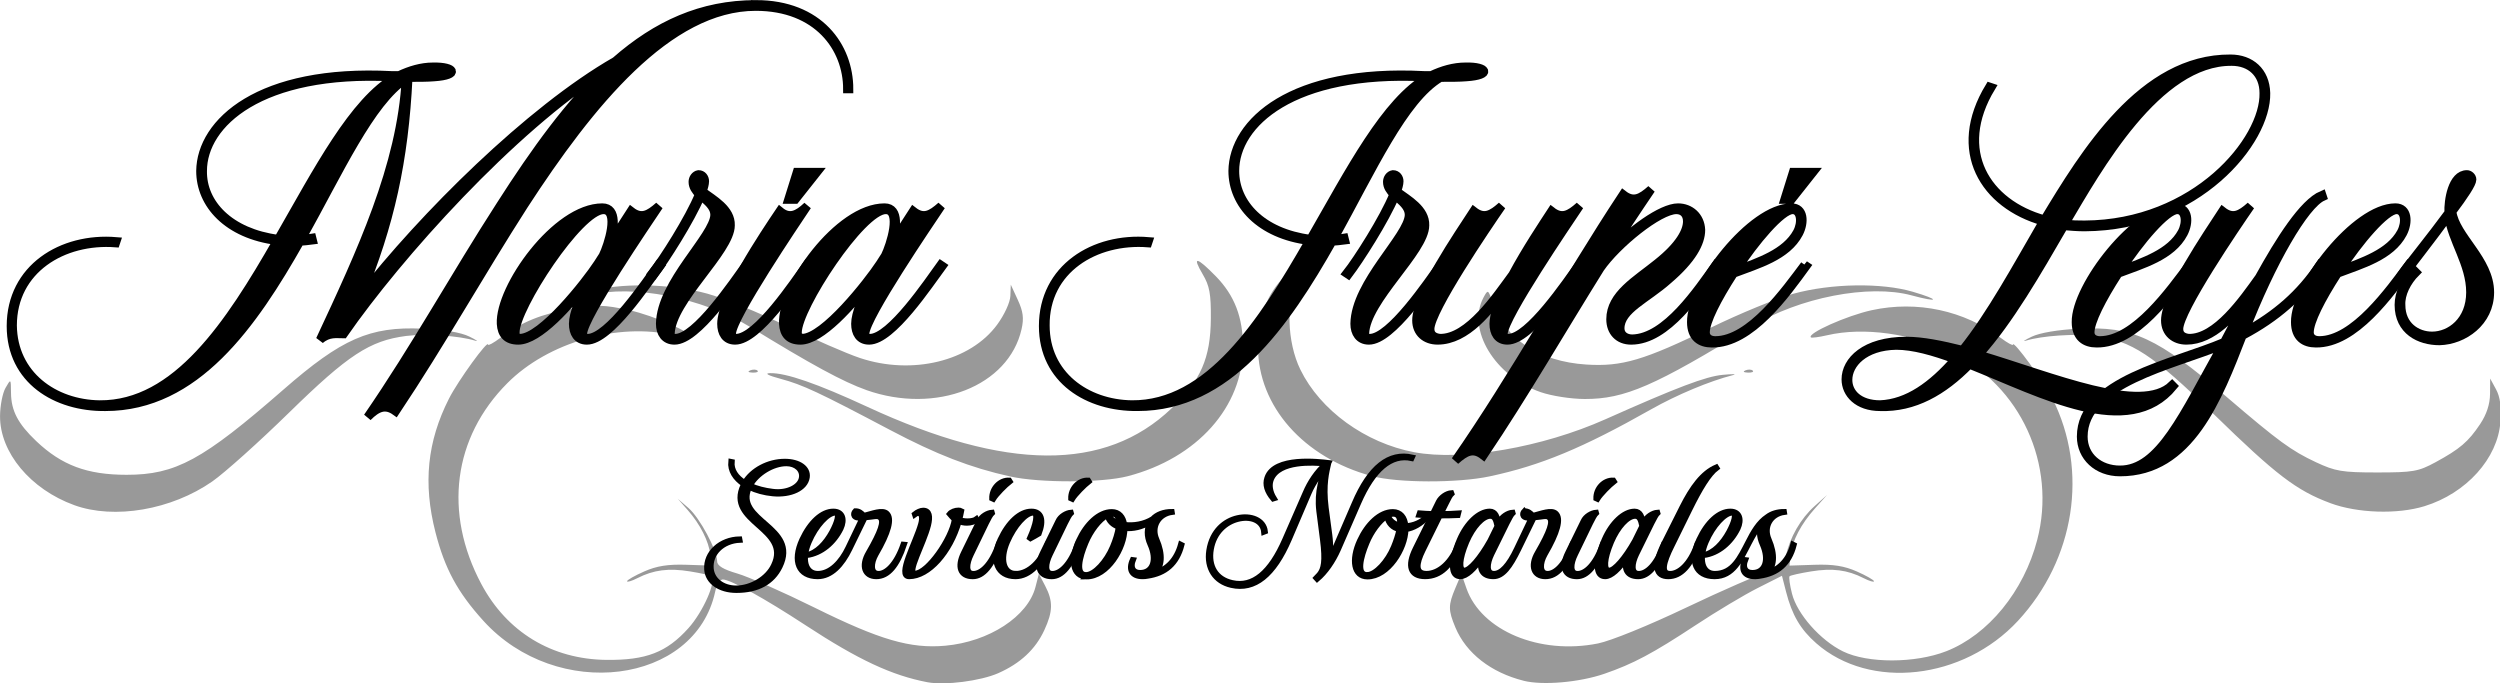 <?xml version="1.0" encoding="UTF-8" standalone="no"?>
<!-- Created with Inkscape (http://www.inkscape.org/) -->

<svg
   width="150mm"
   height="40.981mm"
   viewBox="0 0 150 40.981"
   version="1.1"
   id="svg470"
   sodipodi:docname="logoIrupe2.svg"
   inkscape:version="1.2.2 (b0a8486541, 2022-12-01)"
   xmlns:inkscape="http://www.inkscape.org/namespaces/inkscape"
   xmlns:sodipodi="http://sodipodi.sourceforge.net/DTD/sodipodi-0.dtd"
   xmlns="http://www.w3.org/2000/svg"
   xmlns:svg="http://www.w3.org/2000/svg">
  <sodipodi:namedview
     id="namedview38"
     pagecolor="#ffffff"
     bordercolor="#000000"
     borderopacity="0.25"
     inkscape:showpageshadow="2"
     inkscape:pageopacity="0.0"
     inkscape:pagecheckerboard="0"
     inkscape:deskcolor="#d1d1d1"
     inkscape:document-units="mm"
     showgrid="false"
     inkscape:zoom="1.5319927"
     inkscape:cx="265.66707"
     inkscape:cy="77.676612"
     inkscape:window-width="1920"
     inkscape:window-height="991"
     inkscape:window-x="0"
     inkscape:window-y="0"
     inkscape:window-maximized="1"
     inkscape:current-layer="svg470" />
  <defs
     id="defs467" />
  <g
     id="layer1"
     transform="matrix(0.861,0,0,0.861,-9.614,-25.522)">
    <path
       d="m 75.802,77.186 c -2.488,-0.474 -4.821,-1.564 -8.496,-3.971 -2.877,-1.884 -5.242,-3.191 -5.773,-3.191 -0.19,0 -0.428,0.383 -0.529,0.851 -1.398,6.475 -11.038,7.681 -16.159,2.022 -1.796,-1.985 -2.684,-3.628 -3.334,-6.166 -0.87,-3.4 -0.574,-6.317 0.943,-9.31 0.632,-1.248 2.727,-4.139 2.727,-3.764 0,0.092 0.383,-0.119 0.851,-0.47 1.469,-1.102 2.877,-1.677 4.96,-2.027 1.757,-0.295 2.272,-0.283 4.024,0.097 1.737,0.377 4.521,1.62 4.246,1.895 -0.051,0.051 -0.561,-0.015 -1.133,-0.148 -3.901,-0.905 -8.767,0.493 -11.6,3.332 -3.786,3.795 -4.467,9.039 -1.82,14.007 1.783,3.345 4.914,5.244 8.716,5.285 2.765,0.03 4.201,-0.525 5.716,-2.211 1.015,-1.129 1.961,-3.263 1.604,-3.619 -0.062,-0.062 -0.733,-0.213 -1.492,-0.336 -1.492,-0.242 -2.539,-0.108 -3.669,0.469 -0.396,0.202 -0.72,0.299 -0.72,0.215 0,-0.084 0.535,-0.389 1.19,-0.679 0.873,-0.386 1.657,-0.511 2.944,-0.468 l 1.755,0.058 -0.083,-0.741 c -0.106,-0.948 -0.707,-2.138 -1.583,-3.134 l -0.69,-0.784 0.754,0.653 c 0.775,0.672 1.987,2.928 1.991,3.71 0.002,0.305 0.431,0.564 1.407,0.848 0.773,0.225 3.203,1.298 5.402,2.386 4.529,2.241 6.665,2.863 9.085,2.645 3.052,-0.275 5.759,-2.037 6.29,-4.094 l 0.236,-0.916 0.438,0.838 c 0.559,1.069 0.545,1.784 -0.059,3.088 -0.618,1.335 -1.668,2.316 -3.209,2.997 -1.228,0.543 -3.721,0.863 -4.932,0.632 z M 117.346,77.082 c -2.28,-0.572 -4.01,-1.921 -4.758,-3.713 -0.508,-1.217 -0.508,-1.553 0.005,-2.765 l 0.412,-0.973 0.354,1.014 c 1.027,2.945 5.105,4.652 9.166,3.837 0.894,-0.18 3.528,-1.25 6.145,-2.498 2.519,-1.201 5.072,-2.313 5.673,-2.47 0.931,-0.243 1.12,-0.411 1.275,-1.131 0.28,-1.298 1.028,-2.597 1.992,-3.462 l 0.875,-0.785 -0.821,0.915 c -0.993,1.107 -1.602,2.268 -1.713,3.266 l -0.083,0.741 1.755,-0.058 c 1.287,-0.043 2.071,0.082 2.944,0.468 0.654,0.289 1.19,0.595 1.19,0.679 0,0.084 -0.324,-0.013 -0.72,-0.215 -1.13,-0.578 -2.178,-0.712 -3.669,-0.469 -0.759,0.123 -1.43,0.274 -1.492,0.336 -0.062,0.062 0.014,0.608 0.168,1.215 0.361,1.422 1.976,3.25 3.557,4.024 1.717,0.841 5.024,0.835 7.193,-0.013 2.926,-1.144 5.408,-4.182 6.339,-7.759 1.365,-5.241 -1.168,-10.765 -5.994,-13.069 -2.768,-1.322 -6.105,-1.782 -8.646,-1.192 -0.572,0.133 -1.082,0.199 -1.133,0.148 -0.275,-0.275 2.509,-1.518 4.246,-1.895 3.157,-0.685 6.436,0.019 8.984,1.93 0.468,0.351 0.851,0.562 0.851,0.47 0,-0.366 2.17,2.606 2.759,3.778 2.519,5.015 1.558,11.184 -2.41,15.47 -3.813,4.118 -10.319,4.844 -14.051,1.568 -1.106,-0.971 -1.693,-1.971 -2.109,-3.596 l -0.285,-1.111 -1.701,0.859 c -0.936,0.472 -2.879,1.635 -4.318,2.585 -2.979,1.964 -4.347,2.692 -6.362,3.386 -1.734,0.597 -4.293,0.819 -5.615,0.487 z M 16.339,64.844 c -3.048,-1.107 -5.183,-3.67 -5.17,-6.205 0.004,-0.72 0.175,-1.603 0.381,-1.963 0.374,-0.654 0.374,-0.654 0.383,0.34 0.012,1.252 0.481,2.15 1.754,3.362 1.775,1.687 3.551,2.351 6.297,2.351 3.425,0 5.304,-1.02 10.933,-5.936 4.063,-3.548 6.018,-4.407 9.678,-4.249 1.516,0.065 2.689,0.262 3.277,0.551 0.504,0.247 0.68,0.375 0.393,0.284 -1.08,-0.34 -3.45,-0.5 -4.799,-0.325 -2.532,0.329 -4.042,1.318 -8.156,5.343 -2.087,2.042 -4.495,4.2 -5.351,4.796 -2.844,1.981 -6.83,2.665 -9.62,1.651 z m 157.213,-0.143 c -2.347,-0.873 -3.786,-1.971 -8.11,-6.192 -4.25,-4.148 -5.732,-5.123 -8.287,-5.455 -1.349,-0.175 -3.719,-0.015 -4.799,0.325 -0.288,0.091 -0.111,-0.033 0.393,-0.275 0.564,-0.27 1.822,-0.484 3.271,-0.554 3.77,-0.184 5.452,0.593 10.338,4.773 3.593,3.074 4.486,3.727 6.193,4.527 1.36,0.637 1.828,0.716 4.275,0.716 2.493,0 2.869,-0.066 4.057,-0.71 1.705,-0.926 2.293,-1.428 3.116,-2.663 0.447,-0.67 0.682,-1.385 0.689,-2.094 l 0.01,-1.076 0.411,0.758 c 0.284,0.525 0.378,1.218 0.303,2.253 -0.184,2.551 -2.378,4.987 -5.297,5.884 -1.889,0.58 -4.669,0.489 -6.564,-0.216 z M 81.56,62.846 c -2.765,-0.613 -5.128,-1.529 -8.375,-3.244 -5.003,-2.642 -6.079,-3.145 -7.613,-3.558 -0.882,-0.237 -1.163,-0.387 -0.744,-0.398 1.104,-0.028 3.278,0.724 6.797,2.353 9.675,4.478 16.556,4.514 21.171,0.112 2.053,-1.958 2.729,-3.502 2.75,-6.277 0.013,-1.71 -0.091,-2.273 -0.565,-3.075 -0.762,-1.289 -0.439,-1.242 0.907,0.131 1.307,1.333 1.897,2.867 1.897,4.93 0,4.171 -3.188,7.746 -8.033,9.008 -1.791,0.466 -6.128,0.476 -8.194,0.017 z m 25.194,-0.03 c -4.75,-1.279 -7.921,-4.875 -7.921,-8.982 0,-2.098 0.616,-3.713 1.9,-4.985 0.595,-0.589 1.162,-1.072 1.26,-1.072 0.097,0 -0.073,0.501 -0.379,1.112 -0.849,1.698 -0.773,4.584 0.172,6.514 1.387,2.835 4.529,5.112 7.937,5.753 3.344,0.629 8.911,-0.331 13.32,-2.297 4.992,-2.226 6.99,-2.983 8.167,-3.095 0.69,-0.066 1.019,-0.059 0.731,0.015 -1.643,0.42 -3.915,1.371 -5.724,2.394 -4.758,2.692 -7.683,3.906 -11.239,4.665 -2.23,0.476 -6.415,0.464 -8.223,-0.023 z M 71.539,56.823 C 69.922,56.253 67.702,55.047 63.371,52.387 60.125,50.394 55.175,49.432 52.248,50.224 c -1.942,0.526 -2.02,0.317 -0.094,-0.249 2.176,-0.64 5.7,-0.585 8.296,0.129 1.129,0.31 3.602,1.319 5.496,2.241 1.894,0.922 4.21,1.932 5.145,2.244 3.643,1.214 7.689,0.231 9.564,-2.324 0.506,-0.69 0.904,-1.555 0.92,-2 l 0.029,-0.785 0.487,1.056 c 0.375,0.813 0.436,1.282 0.264,2.042 -0.897,3.976 -5.956,5.962 -10.816,4.247 z m 46.988,0.146 c -3.187,-1.101 -5.168,-4.375 -3.985,-6.586 0.315,-0.588 0.325,-0.582 0.65,0.361 0.869,2.527 3.239,4.092 6.517,4.302 2.484,0.159 4.021,-0.296 8.671,-2.567 2.021,-0.987 4.612,-2.052 5.758,-2.367 2.628,-0.722 6.14,-0.78 8.327,-0.137 1.926,0.566 1.848,0.774 -0.094,0.249 -2.956,-0.799 -7.848,0.152 -11.123,2.163 -6.773,4.159 -8.858,5.065 -11.646,5.06 -0.956,-0.002 -2.303,-0.211 -3.076,-0.478 z M 63.452,55.45 c 0.189,-0.076 0.415,-0.066 0.502,0.021 0.087,0.087 -0.068,0.149 -0.344,0.137 -0.305,-0.013 -0.367,-0.075 -0.158,-0.158 z m 69.356,0 c 0.189,-0.076 0.415,-0.066 0.502,0.021 0.087,0.087 -0.068,0.149 -0.344,0.137 -0.305,-0.013 -0.367,-0.075 -0.158,-0.158 z"
       style="fill:#999999;stroke:none;stroke-width:0.262"
       id="path460" />
    <g
       aria-label="Servicios Notariales"
       id="text342"
       style="font-size:8.191px;font-family:'Gold Lines Trial';-inkscape-font-specification:'Gold Lines Trial';text-align:center;text-anchor:middle;fill-rule:evenodd;stroke:#000000;stroke-width:0.361">
      <path
         d="m 62.712,67.202 c -1.335,0.025 -2.375,0.975 -2.293,2.121 0.057,0.86 0.901,1.458 2.064,1.458 1.483,0 2.506,-0.565 3.039,-1.655 1.368,-2.793 -3.211,-3.17 -2.138,-5.521 0.475,0.229 1.04,0.385 1.646,0.442 1.245,0.115 2.269,-0.369 2.384,-1.139 0.098,-0.639 -0.565,-1.114 -1.556,-1.114 -1.155,0 -2.277,0.606 -2.801,1.474 C 62.466,62.901 62.13,62.402 62.179,61.82 L 62.097,61.804 c -0.066,0.631 0.295,1.179 0.893,1.581 -0.008,0.025 -0.025,0.041 -0.033,0.066 -1.253,2.605 3.35,3.006 2.121,5.586 -0.418,0.909 -1.548,1.589 -2.613,1.589 -0.942,0 -1.671,-0.557 -1.745,-1.36 -0.09,-1.057 0.786,-1.925 2.007,-1.982 z m 2.326,-3.309 c -0.606,-0.074 -1.147,-0.213 -1.589,-0.418 0.459,-0.844 1.573,-1.524 2.515,-1.524 0.672,0 1.139,0.434 1.057,0.975 -0.09,0.647 -0.999,1.089 -1.982,0.967 z"
         style="stroke-width:0.361"
         id="path238" />
      <path
         d="m 70.763,65.244 c -0.205,0.213 -0.156,0.573 0.491,0.491 l -0.999,2.089 c -0.467,0.983 -1.22,1.786 -2.097,1.786 -0.852,0 -1.13,-0.975 -0.606,-2.203 0.483,-1.139 1.319,-2.015 1.81,-2.015 0.328,0 0.131,0.647 -0.229,1.319 -0.434,0.795 -1.048,1.45 -1.753,1.597 l 0.008,0.041 c 1.032,-0.139 1.908,-0.901 2.384,-1.876 0.295,-0.631 0.131,-1.204 -0.532,-1.204 -0.795,0 -1.622,0.754 -2.195,1.99 -0.688,1.507 -0.229,2.564 1.098,2.564 0.958,0 1.704,-0.819 2.244,-1.933 l 1.057,-2.171 c 0.598,-0.041 0.876,-0.172 1.048,0 0.287,0.246 0.041,0.967 -0.811,2.441 -0.549,0.934 -0.262,1.663 0.549,1.663 0.835,0 1.466,-0.762 1.958,-2.244 l -0.082,-0.008 c -0.5,1.45 -1.204,2.04 -1.712,2.04 -0.565,0 -0.532,-0.721 -0.18,-1.343 0.893,-1.532 1.147,-2.49 0.762,-2.85 -0.311,-0.295 -1.04,0.008 -1.605,0.147 C 71.205,65.391 71.042,65.236 70.763,65.244 Z"
         style="stroke-width:0.361"
         id="path240" />
      <path
         d="m 75.498,65.203 c -0.172,0 -0.426,0.115 -0.606,0.262 l 0.016,0.049 c 0.074,-0.057 0.172,-0.098 0.238,-0.098 0.262,0 0.303,0.328 0.18,0.762 -0.328,1.204 -1.696,3.645 -0.811,3.645 1.376,0 2.867,-1.696 3.489,-3.842 0.147,0.074 0.344,0.115 0.541,0.115 0.278,0 0.557,-0.082 0.704,-0.246 l -0.033,-0.057 c -0.139,0.106 -0.377,0.156 -0.623,0.156 -0.197,0 -0.401,-0.033 -0.557,-0.09 0.057,-0.197 0.098,-0.41 0.139,-0.614 -0.057,-0.033 -0.139,-0.049 -0.221,-0.049 -0.221,0 -0.5,0.098 -0.631,0.262 0.098,0.115 0.197,0.238 0.352,0.385 -0.197,1.343 -1.876,3.751 -2.752,3.751 -0.565,0 0.614,-2.048 0.942,-3.35 0.147,-0.598 0.098,-1.04 -0.369,-1.04 z"
         style="stroke-width:0.361"
         id="path242" />
      <path
         d="m 80.281,64.384 0.106,0.049 c 0.221,-0.36 0.827,-0.967 1.171,-1.237 l -0.057,-0.09 c -0.663,-0.033 -1.237,0.573 -1.22,1.278 z m -0.377,1.704 c 0.156,-0.319 0.303,-0.59 0.41,-0.688 l -0.016,-0.057 c -0.319,0.025 -0.754,0.27 -0.909,0.623 l -1.073,2.195 c -0.491,0.991 -0.238,1.663 0.639,1.663 0.737,0 1.368,-0.762 1.868,-2.244 l -0.082,-0.008 c -0.508,1.45 -1.212,2.04 -1.736,2.04 -0.549,0 -0.475,-0.696 -0.156,-1.343 z"
         style="stroke-width:0.361"
         id="path244" />
      <path
         d="m 81.96,69.61 c -0.852,0 -1.114,-0.975 -0.59,-2.203 0.491,-1.139 1.286,-2.015 1.786,-2.015 0.36,0 0.188,0.778 -0.238,1.745 l 0.057,0.041 c 0.172,-0.098 0.418,-0.221 0.598,-0.336 0.377,-0.975 0.18,-1.573 -0.532,-1.573 -0.795,0 -1.614,0.754 -2.187,1.99 -0.655,1.458 -0.197,2.564 1.081,2.564 0.983,0 1.859,-0.926 2.293,-2.244 l -0.082,-0.008 c -0.393,1.139 -1.27,2.04 -2.187,2.04 z"
         style="stroke-width:0.361"
         id="path246" />
      <path
         d="m 85.785,64.384 0.106,0.049 c 0.221,-0.36 0.827,-0.967 1.171,-1.237 l -0.057,-0.09 c -0.663,-0.033 -1.237,0.573 -1.22,1.278 z m -0.377,1.704 c 0.156,-0.319 0.303,-0.59 0.41,-0.688 l -0.016,-0.057 c -0.319,0.025 -0.754,0.27 -0.909,0.623 l -1.073,2.195 c -0.491,0.991 -0.238,1.663 0.639,1.663 0.737,0 1.368,-0.762 1.868,-2.244 l -0.082,-0.008 c -0.508,1.45 -1.212,2.04 -1.736,2.04 -0.549,0 -0.475,-0.696 -0.156,-1.343 z"
         style="stroke-width:0.361"
         id="path248" />
      <path
         d="m 86.875,69.839 c 1.474,0 2.678,-2.007 2.678,-3.375 0.557,0.057 1.204,-0.082 1.761,-0.434 -0.246,0.41 -0.27,0.958 -0.008,1.54 0.491,1.098 0.188,1.974 -0.688,1.974 -0.483,0 -0.688,-0.36 -0.475,-0.893 l -0.057,-0.008 c -0.319,0.696 -0.066,1.179 0.696,1.179 0.123,0 0.229,-0.008 0.352,-0.033 1.229,-0.18 2.048,-0.844 2.392,-2.179 l -0.082,-0.041 c -0.303,1.106 -0.95,1.728 -1.81,1.999 0.532,-0.41 0.606,-1.27 0.139,-2.343 -0.377,-0.876 0.123,-1.753 1.073,-1.884 l -0.008,-0.049 c -0.59,0 -1.057,0.188 -1.351,0.5 -0.565,0.36 -1.327,0.491 -1.958,0.401 -0.074,-0.532 -0.377,-0.893 -0.885,-0.893 -0.909,0 -1.794,0.876 -2.318,2.023 -0.614,1.343 -0.418,2.515 0.549,2.515 z m 1.548,-4.325 c 0.09,-0.033 0.172,-0.049 0.254,-0.049 0.336,0 0.451,0.262 0.451,0.631 -0.328,-0.115 -0.59,-0.311 -0.704,-0.582 z m -1.573,4.177 c -0.745,0 -0.434,-1.22 -0.016,-2.22 0.336,-0.819 0.95,-1.63 1.491,-1.908 0.098,0.401 0.385,0.663 0.778,0.803 -0.057,0.426 -0.221,0.934 -0.41,1.384 -0.418,1.007 -1.253,1.941 -1.843,1.941 z"
         style="stroke-width:0.361"
         id="path250" />
      <path
         d="m 103.764,61.886 c -0.623,-0.074 -3.809,-0.475 -4.308,1.065 -0.156,0.459 -0.008,0.942 0.426,1.458 l 0.082,-0.025 c -0.287,-0.467 -0.369,-0.95 -0.197,-1.36 0.541,-1.286 2.908,-1.147 3.784,-1.057 -0.623,0.532 -1.122,1.302 -1.425,2.023 l -1.425,3.26 c -1.007,2.31 -2.228,3.326 -3.67,2.998 -1.122,-0.246 -1.663,-1.147 -1.458,-2.334 0.205,-1.196 1.024,-1.868 1.835,-2.08 0.885,-0.238 1.753,0.066 1.827,0.893 l 0.106,-0.041 c -0.09,-0.827 -1.016,-1.171 -1.941,-0.958 -0.876,0.197 -1.777,0.901 -1.99,2.277 -0.188,1.229 0.426,2.171 1.564,2.425 1.622,0.369 2.957,-0.704 4.038,-3.219 l 1.376,-3.219 c 0.344,-0.803 0.86,-1.433 1.237,-1.925 -0.344,0.754 -0.713,1.827 -0.549,3.186 l 0.254,1.974 c 0.197,1.54 0.074,2.08 -0.238,2.457 -0.074,0.082 -0.147,0.164 -0.221,0.238 l 0.082,0.09 c 0.582,-0.491 1.114,-1.261 1.474,-2.08 l 1.417,-3.252 c 1.016,-2.326 2.261,-3.407 3.702,-3.088 l 0.041,-0.09 c -1.614,-0.369 -2.965,0.688 -4.046,3.227 l -1.384,3.203 c -0.115,0.278 -0.246,0.541 -0.385,0.786 0.123,-0.451 0.156,-1.032 0.057,-1.786 l -0.254,-1.908 c -0.205,-1.63 0.049,-2.506 0.188,-3.137 z"
         style="stroke-width:0.361"
         id="path252" />
      <path
         d="m 106.459,69.839 c 1.442,0 2.654,-1.958 2.678,-3.301 0.5,-0.066 1.073,-0.377 1.564,-0.926 l -0.025,-0.041 c -0.442,0.467 -1.024,0.696 -1.548,0.713 -0.049,-0.59 -0.36,-0.983 -0.901,-0.983 -0.909,0 -1.794,0.876 -2.318,2.023 -0.614,1.343 -0.418,2.515 0.549,2.515 z m 1.442,-4.267 c 0.123,-0.066 0.246,-0.106 0.36,-0.106 0.377,0 0.483,0.328 0.442,0.778 -0.377,-0.09 -0.672,-0.311 -0.803,-0.672 z m -1.466,4.12 c -0.745,0 -0.434,-1.22 -0.016,-2.22 0.311,-0.77 0.876,-1.532 1.384,-1.851 0.098,0.516 0.434,0.827 0.86,0.909 -0.074,0.385 -0.221,0.827 -0.385,1.22 -0.41,1.007 -1.253,1.941 -1.843,1.941 z"
         style="stroke-width:0.361"
         id="path254" />
      <path
         d="m 111.939,64.736 c 0.172,-0.36 0.303,-0.598 0.401,-0.688 l -0.025,-0.066 c -0.344,0.025 -0.745,0.303 -0.909,0.623 l -0.41,0.835 c -0.311,-0.008 -0.623,-0.025 -0.909,-0.049 l -0.049,0.147 c 0.278,0.025 0.573,0.041 0.885,0.049 l -1.13,2.293 c -0.606,1.22 -0.352,1.941 0.688,1.941 1.065,0 1.876,-0.762 2.375,-2.244 l -0.082,-0.008 c -0.426,1.22 -1.319,2.04 -2.195,2.04 -0.803,0 -0.704,-0.696 -0.254,-1.614 l 1.188,-2.408 c 0.451,0 0.893,-0.008 1.253,-0.025 l 0.041,-0.164 c -0.336,0.025 -0.77,0.041 -1.22,0.041 z"
         style="stroke-width:0.361"
         id="path256" />
      <path
         d="m 117.386,65.244 c -0.205,0.213 -0.156,0.573 0.491,0.491 l -1.024,2.154 c -0.557,1.179 -1.089,1.72 -1.573,1.72 -0.549,0 -0.475,-0.696 -0.164,-1.343 l 1.073,-2.179 c 0.18,-0.352 0.311,-0.598 0.41,-0.688 l -0.016,-0.057 c -0.352,0.025 -0.762,0.303 -0.926,0.623 l -0.115,0.229 c 0.025,-0.524 -0.156,-0.926 -0.557,-0.926 -0.754,0 -1.614,0.811 -2.121,1.99 -0.688,1.638 -0.598,2.564 0.066,2.564 0.426,0 0.983,-0.508 1.524,-1.327 -0.287,0.803 0,1.327 0.778,1.327 0.672,0 1.171,-0.696 1.761,-1.9 l 1.073,-2.203 c 0.598,-0.041 0.876,-0.172 1.048,0 0.287,0.246 0.041,0.967 -0.811,2.441 -0.549,0.934 -0.262,1.663 0.549,1.663 0.835,0 1.466,-0.762 1.958,-2.244 l -0.082,-0.008 c -0.5,1.45 -1.204,2.04 -1.712,2.04 -0.565,0 -0.532,-0.721 -0.18,-1.343 0.893,-1.532 1.147,-2.49 0.762,-2.85 -0.311,-0.295 -1.04,0.008 -1.605,0.147 -0.164,-0.172 -0.328,-0.328 -0.606,-0.319 z m -1.892,1.065 -0.5,1.016 c -0.688,1.229 -1.417,2.056 -1.777,2.056 -0.377,0 -0.352,-0.762 0.156,-1.974 0.451,-1.057 1.139,-1.794 1.646,-1.794 0.287,0 0.385,0.246 0.475,0.696 z"
         style="stroke-width:0.361"
         id="path258" />
      <path
         d="m 122.382,64.384 0.106,0.049 c 0.221,-0.36 0.827,-0.967 1.171,-1.237 l -0.057,-0.09 c -0.663,-0.033 -1.237,0.573 -1.22,1.278 z m -0.377,1.704 c 0.156,-0.319 0.303,-0.59 0.41,-0.688 l -0.016,-0.057 c -0.319,0.025 -0.754,0.27 -0.909,0.623 l -1.073,2.195 c -0.491,0.991 -0.238,1.663 0.639,1.663 0.737,0 1.368,-0.762 1.868,-2.244 l -0.082,-0.008 c -0.508,1.45 -1.212,2.04 -1.736,2.04 -0.549,0 -0.475,-0.696 -0.156,-1.343 z"
         style="stroke-width:0.361"
         id="path260" />
      <path
         d="m 126.281,66.088 c 0.18,-0.352 0.311,-0.598 0.41,-0.688 l -0.016,-0.057 c -0.352,0.025 -0.762,0.303 -0.926,0.623 l -0.115,0.229 c 0.025,-0.524 -0.156,-0.926 -0.557,-0.926 -0.754,0 -1.614,0.811 -2.121,1.99 -0.688,1.638 -0.598,2.564 0.066,2.564 0.426,0 0.983,-0.508 1.524,-1.327 -0.287,0.803 0,1.327 0.778,1.327 0.729,0 1.368,-0.762 1.859,-2.244 l -0.082,-0.008 c -0.5,1.45 -1.204,2.04 -1.728,2.04 -0.549,0 -0.475,-0.696 -0.164,-1.343 z m -0.696,0.221 -0.5,1.016 c -0.688,1.229 -1.417,2.056 -1.777,2.056 -0.377,0 -0.352,-0.762 0.156,-1.974 0.451,-1.057 1.139,-1.794 1.646,-1.794 0.287,0 0.385,0.246 0.475,0.696 z"
         style="stroke-width:0.361"
         id="path262" />
      <path
         d="m 127.706,67.611 1.212,-2.465 c 0.721,-1.466 1.335,-2.474 1.892,-2.891 l -0.041,-0.066 c -0.958,0.41 -1.696,1.425 -2.384,2.793 l -1.261,2.515 c -0.827,1.655 -0.541,2.326 0.295,2.326 0.893,0 1.589,-0.762 2.089,-2.244 l -0.082,-0.008 c -0.508,1.45 -1.294,2.04 -1.868,2.04 -0.631,0 -0.508,-0.696 0.147,-1.999 z"
         style="stroke-width:0.361"
         id="path264" />
      <path
         d="m 133.448,69.823 c 0.016,0 0.041,0 0.057,0 0.098,0 0.197,-0.016 0.295,-0.033 1.229,-0.18 2.048,-0.844 2.392,-2.179 l -0.082,-0.041 c -0.303,1.106 -0.95,1.728 -1.81,1.999 0.532,-0.41 0.606,-1.27 0.139,-2.343 -0.377,-0.876 0.123,-1.753 1.073,-1.884 l -0.008,-0.049 c -0.483,0 -0.885,0.131 -1.179,0.352 -0.614,0.401 -0.999,1.089 -1.351,1.786 -0.565,1.089 -1.057,2.179 -2.31,2.179 -0.852,0 -1.13,-0.975 -0.606,-2.203 0.483,-1.139 1.319,-2.015 1.81,-2.015 0.328,0 0.131,0.647 -0.229,1.319 -0.434,0.795 -1.048,1.45 -1.753,1.597 l 0.008,0.041 c 1.032,-0.139 1.908,-0.901 2.384,-1.876 0.295,-0.631 0.131,-1.204 -0.532,-1.204 -0.795,0 -1.622,0.754 -2.195,1.99 -0.688,1.507 -0.229,2.564 1.098,2.564 1.302,0 1.81,-1.188 2.416,-2.351 0.254,-0.483 0.516,-0.958 0.86,-1.343 -0.197,0.401 -0.197,0.901 0.049,1.442 0.483,1.098 0.188,1.974 -0.688,1.974 -0.483,0 -0.688,-0.36 -0.475,-0.893 l -0.057,-0.008 c -0.319,0.696 -0.066,1.179 0.696,1.179 z"
         style="stroke-width:0.361"
         id="path266" />
    </g>
    <g
       aria-label="María Irupé Leyes"
       id="text342-3"
       style="font-size:39.895px;font-family:'Gold Lines Trial';-inkscape-font-specification:'Gold Lines Trial';text-align:center;text-anchor:middle;fill-rule:evenodd;stroke:#000000;stroke-width:0.589">
      <path
         d="m 63.833,29.946 c -3.79,0 -6.902,1.436 -9.774,3.95 -5.984,3.431 -13.405,10.812 -17.793,16.437 2.075,-5.027 3.072,-9.495 3.351,-15.28 0.718,0 1.317,0 1.795,-0.04 1.835,-0.12 1.476,-0.758 -0.08,-0.718 -0.798,0 -1.596,0.239 -2.354,0.598 h -0.519 c -9.216,-0.479 -13.285,3.271 -13.325,6.663 0,2.314 1.875,4.428 5.346,4.867 -3.311,5.785 -7.022,11.45 -12.368,11.41 -3.192,-0.04 -6.024,-2.075 -6.064,-5.506 0,-3.91 3.511,-6.024 7.181,-5.745 l 0.04,-0.12 c -3.79,-0.319 -7.341,1.875 -7.341,5.905 0,3.75 3.152,5.665 6.583,5.625 6.303,0 10.293,-5.745 13.564,-11.53 0.279,0 0.559,-0.04 0.878,-0.08 l -0.04,-0.16 -0.758,0.12 c 2.673,-4.787 4.827,-9.575 7.301,-11.211 -0.319,6.064 -3.152,12.128 -5.984,18.192 0.598,-0.519 1.157,-0.399 1.636,-0.399 3.79,-5.466 11.729,-14.322 18.312,-18.472 -2.553,2.394 -4.907,5.625 -7.381,9.495 -3.192,4.947 -5.905,9.894 -9.256,14.761 0.678,-0.678 1.237,-0.918 1.955,-0.399 3.192,-4.787 5.865,-9.575 8.937,-14.362 4.588,-7.061 10.054,-13.844 16.158,-13.844 4.309,0 6.383,2.872 6.383,5.745 h 0.12 c 0,-2.952 -2.075,-5.905 -6.503,-5.905 z M 30.56,46.303 c -3.391,-0.439 -5.306,-2.474 -5.266,-4.748 0,-3.311 4.029,-6.982 13.165,-6.543 h 0.279 C 35.787,36.688 33.313,41.515 30.56,46.303 Z M 41.731,34.534 c 0.878,0 0.918,0.239 -0.359,0.359 -0.399,0 -0.918,0.04 -1.516,0.04 0.519,-0.239 1.317,-0.399 1.875,-0.399 z"
         style="font-family:'The Dellgado';-inkscape-font-specification:'The Dellgado';stroke-width:0.589"
         id="path269" />
      <path
         d="m 57.051,48.098 c -0.838,1.157 -3.511,5.147 -4.947,5.107 -0.239,0 -0.319,-0.12 -0.319,-0.319 0.04,-1.157 4.508,-7.7 5.306,-8.897 -0.718,0.638 -1.237,0.918 -1.955,0.359 -0.359,0.559 -0.918,1.396 -1.516,2.394 0.359,-1.077 0.598,-2.633 -0.479,-2.633 -3.232,0 -7.181,5.585 -7.061,8.099 0.04,0.718 0.399,1.157 1.197,1.157 1.436,0 3.63,-2.474 4.947,-4.229 -0.638,1.237 -1.117,2.354 -1.117,3.072 0,0.638 0.279,1.157 0.957,1.157 1.596,0 4.189,-3.95 5.107,-5.186 z m -9.655,5.107 c -0.199,0 -0.319,-0.12 -0.319,-0.399 0,-1.716 4.468,-8.538 6.144,-8.538 1.117,0 0.319,2.474 -0.04,3.192 -0.12,0.199 -0.239,0.359 -0.359,0.559 -0.838,1.277 -3.91,5.186 -5.426,5.186 z"
         style="font-family:'The Dellgado';-inkscape-font-specification:'The Dellgado';stroke-width:0.589"
         id="path271" />
      <path
         d="m 63.155,48.098 c -0.838,1.157 -3.511,5.147 -4.947,5.107 -0.239,0 -0.319,-0.12 -0.319,-0.319 0.08,-2.314 4.189,-5.745 4.189,-7.54 0.04,-1.117 -1.197,-1.795 -1.955,-2.354 0.08,-0.279 0.16,-0.519 0.16,-0.718 0,-0.239 -0.16,-0.479 -0.439,-0.479 -0.239,0.04 -0.399,0.279 -0.399,0.519 0,0.359 0.199,0.598 0.439,0.878 -0.678,1.676 -2.513,4.548 -3.271,5.506 l 0.12,0.08 c 0.758,-0.997 2.553,-3.79 3.271,-5.506 0.439,0.399 0.957,0.758 0.957,1.356 -0.04,1.476 -3.75,4.708 -3.79,7.58 0,0.638 0.319,1.157 0.997,1.157 1.596,0 4.189,-3.95 5.107,-5.186 z"
         style="font-family:'The Dellgado';-inkscape-font-specification:'The Dellgado';stroke-width:0.589"
         id="path273" />
      <path
         d="m 62.437,53.205 c -0.239,0 -0.319,-0.12 -0.279,-0.319 0.04,-1.157 4.468,-7.7 5.266,-8.897 -0.678,0.638 -1.237,0.918 -1.915,0.359 -1.077,1.596 -4.069,6.064 -4.069,7.859 0,0.638 0.279,1.157 0.957,1.157 1.596,0 4.189,-3.95 5.107,-5.186 l -0.12,-0.08 c -0.838,1.157 -3.471,5.147 -4.947,5.107 z m 3.67,-9.655 h 0.479 l 1.516,-1.915 h -1.396 z"
         style="font-family:'The Dellgado';-inkscape-font-specification:'The Dellgado';stroke-width:0.589"
         id="path275" />
      <path
         d="m 76.719,48.098 c -0.838,1.157 -3.511,5.147 -4.947,5.107 -0.239,0 -0.319,-0.12 -0.319,-0.319 0.04,-1.157 4.508,-7.7 5.306,-8.897 -0.718,0.638 -1.237,0.918 -1.955,0.359 -0.359,0.559 -0.918,1.396 -1.516,2.394 0.359,-1.077 0.598,-2.633 -0.479,-2.633 -3.232,0 -7.181,5.585 -7.061,8.099 0.04,0.718 0.399,1.157 1.197,1.157 1.436,0 3.63,-2.474 4.947,-4.229 -0.638,1.237 -1.117,2.354 -1.117,3.072 0,0.638 0.279,1.157 0.957,1.157 1.596,0 4.189,-3.95 5.107,-5.186 z m -9.655,5.107 c -0.199,0 -0.319,-0.12 -0.319,-0.399 0,-1.716 4.468,-8.538 6.144,-8.538 1.117,0 0.319,2.474 -0.04,3.192 -0.12,0.199 -0.239,0.359 -0.359,0.559 -0.838,1.277 -3.91,5.186 -5.426,5.186 z"
         style="font-family:'The Dellgado';-inkscape-font-specification:'The Dellgado';stroke-width:0.589"
         id="path277" />
      <path
         d="m 111.548,35.052 c 0.718,0 1.317,0 1.795,-0.04 1.835,-0.12 1.476,-0.758 -0.04,-0.718 -0.838,0 -1.636,0.239 -2.394,0.598 h -0.519 c -9.216,-0.479 -13.285,3.271 -13.325,6.663 0,2.314 1.875,4.428 5.346,4.867 -3.311,5.785 -7.022,11.45 -12.368,11.41 -3.192,-0.04 -6.024,-2.075 -6.024,-5.506 -0.04,-3.91 3.471,-6.024 7.141,-5.745 l 0.04,-0.12 c -3.79,-0.319 -7.341,1.875 -7.341,5.905 0,3.75 3.152,5.665 6.583,5.625 6.303,0 10.293,-5.745 13.564,-11.53 0.279,0 0.559,-0.04 0.878,-0.08 l -0.04,-0.16 -0.758,0.12 c 2.713,-4.907 4.907,-9.774 7.46,-11.29 z m -9.056,11.251 c -3.391,-0.439 -5.266,-2.474 -5.266,-4.748 0,-3.311 4.029,-6.982 13.165,-6.543 h 0.279 c -2.952,1.676 -5.426,6.503 -8.179,11.29 z m 9.296,-11.37 c 0.519,-0.239 1.317,-0.399 1.875,-0.399 0.878,0 0.918,0.239 -0.359,0.359 -0.399,0 -0.918,0.04 -1.516,0.04 z"
         style="font-family:'The Dellgado';-inkscape-font-specification:'The Dellgado';stroke-width:0.589"
         id="path279" />
      <path
         d="m 111.548,48.098 c -0.838,1.157 -3.511,5.147 -4.947,5.107 -0.239,0 -0.319,-0.12 -0.319,-0.319 0.08,-2.314 4.189,-5.745 4.189,-7.54 0.04,-1.117 -1.197,-1.795 -1.955,-2.354 0.08,-0.279 0.16,-0.519 0.16,-0.718 0,-0.239 -0.16,-0.479 -0.439,-0.479 -0.239,0.04 -0.399,0.279 -0.399,0.519 0,0.359 0.199,0.598 0.439,0.878 -0.678,1.676 -2.513,4.548 -3.271,5.506 l 0.12,0.08 c 0.758,-0.997 2.553,-3.79 3.271,-5.506 0.439,0.399 0.957,0.758 0.957,1.356 -0.04,1.476 -3.75,4.708 -3.79,7.58 0,0.638 0.319,1.157 0.997,1.157 1.596,0 4.189,-3.95 5.107,-5.186 z"
         style="font-family:'The Dellgado';-inkscape-font-specification:'The Dellgado';stroke-width:0.589"
         id="path281" />
      <path
         d="m 121.203,48.098 c -0.838,1.157 -3.511,5.147 -4.947,5.107 -0.239,0 -0.319,-0.12 -0.319,-0.319 0.04,-1.157 4.508,-7.7 5.306,-8.897 -0.718,0.638 -1.237,0.918 -1.955,0.359 -0.598,0.918 -1.795,2.713 -2.713,4.428 -1.117,1.516 -3.072,4.468 -5.067,4.428 -0.359,-0.04 -0.678,-0.199 -0.678,-0.638 0,-1.277 3.99,-7.141 4.987,-8.578 -0.718,0.638 -1.237,0.918 -1.955,0.359 -1.037,1.596 -3.99,5.905 -3.99,7.62 0,0.878 0.638,1.396 1.476,1.396 2.035,0 3.67,-2.154 4.708,-3.63 -0.479,0.997 -0.798,1.875 -0.798,2.474 0,0.638 0.279,1.157 0.957,1.157 1.596,0 4.189,-3.95 5.107,-5.186 z"
         style="font-family:'The Dellgado';-inkscape-font-specification:'The Dellgado';stroke-width:0.589"
         id="path283" />
      <path
         d="m 130.738,48.098 c -1.237,1.716 -3.471,5.107 -5.825,5.147 -0.439,0 -0.838,-0.239 -0.838,-0.718 0,-1.317 1.835,-2.035 3.351,-3.391 1.636,-1.396 2.274,-2.553 2.274,-3.471 -0.04,-0.957 -0.758,-1.556 -1.596,-1.556 -1.157,0 -3.391,1.636 -4.787,3.192 0.918,-1.516 1.915,-2.992 2.912,-4.468 -0.718,0.638 -1.237,0.918 -1.955,0.359 -4.029,6.104 -7.5,12.527 -11.689,18.551 0.718,-0.638 1.237,-0.918 1.955,-0.359 2.872,-4.269 5.426,-8.697 8.139,-13.046 1.157,-1.676 4.109,-4.069 5.306,-4.069 0.439,0 0.758,0.279 0.758,0.798 0,0.678 -0.519,1.676 -2.075,2.912 -1.476,1.197 -3.271,2.194 -3.271,3.91 0,0.878 0.559,1.476 1.436,1.476 2.513,0 4.668,-3.351 6.024,-5.186 z"
         style="font-family:'The Dellgado';-inkscape-font-specification:'The Dellgado';stroke-width:0.589"
         id="path285" />
      <path
         d="m 136.922,48.098 0.12,0.08 c -1.396,1.915 -3.87,5.426 -6.583,5.386 -0.798,0 -1.436,-0.399 -1.436,-1.476 -0.04,-2.474 4.189,-7.979 6.982,-7.979 0.878,0 0.918,1.037 0.519,1.795 -0.838,1.596 -2.872,2.154 -4.548,2.793 -1.157,1.795 -1.955,3.351 -1.955,4.109 0,0.319 0.239,0.559 0.678,0.559 2.434,0 4.907,-3.511 6.224,-5.266 z m -0.838,-3.83 c -0.758,0 -2.593,2.154 -3.95,4.229 1.556,-0.598 3.471,-1.197 4.269,-2.673 0.359,-0.678 0.279,-1.556 -0.319,-1.556 z m -0.559,-0.718 h 0.479 l 1.516,-1.915 h -1.396 z"
         style="font-family:'The Dellgado';-inkscape-font-specification:'The Dellgado';stroke-width:0.589"
         id="path287" />
      <path
         d="m 162.534,56.476 c -2.154,2.075 -8.258,-0.559 -13.485,-2.114 2.154,-2.394 4.069,-5.745 5.944,-8.976 0.479,0.04 0.957,0.08 1.436,0.08 7.859,-0.04 12.727,-5.984 12.647,-9.336 -0.04,-1.516 -1.077,-2.394 -2.474,-2.394 -6.144,-0.04 -10.173,6.583 -12.966,11.211 -4.029,-1.117 -6.383,-4.787 -3.71,-9.216 l -0.12,-0.04 c -2.713,4.468 -0.359,8.218 3.75,9.375 -1.875,3.232 -3.67,6.543 -5.625,8.976 -1.436,-0.359 -2.793,-0.638 -3.91,-0.638 -2.912,0 -4.229,1.396 -4.229,2.673 0,0.997 0.838,1.915 2.394,1.915 2.354,0.08 4.388,-1.077 6.224,-2.952 5.107,2.035 11.091,5.306 14.203,1.516 z m -7.46,-11.251 c 2.274,-3.83 6.423,-11.33 11.61,-11.29 1.317,0 2.234,0.838 2.234,2.194 0.08,3.271 -4.748,9.136 -12.487,9.176 -0.439,0 -0.918,0 -1.356,-0.08 z m -7.66,9.455 c -1.596,1.835 -3.311,3.072 -5.226,3.152 -1.476,0 -2.234,-0.798 -2.234,-1.716 0,-1.117 1.117,-2.354 3.351,-2.394 1.197,0 2.593,0.399 4.109,0.957 z"
         style="font-family:'The Dellgado';-inkscape-font-specification:'The Dellgado';stroke-width:0.589"
         id="path289" />
      <path
         d="m 163.731,48.098 c -1.317,1.755 -3.79,5.266 -6.224,5.266 -0.439,0 -0.678,-0.239 -0.678,-0.559 0,-0.758 0.798,-2.314 1.955,-4.109 1.676,-0.638 3.71,-1.197 4.548,-2.793 0.399,-0.758 0.359,-1.795 -0.519,-1.795 -2.793,0 -7.022,5.506 -6.982,7.979 0,1.077 0.638,1.476 1.436,1.476 2.713,0.04 5.186,-3.471 6.583,-5.386 z m -0.838,-3.83 c 0.598,0 0.678,0.878 0.319,1.556 -0.798,1.476 -2.713,2.075 -4.269,2.673 1.356,-2.075 3.192,-4.229 3.95,-4.229 z"
         style="font-family:'The Dellgado';-inkscape-font-specification:'The Dellgado';stroke-width:0.589"
         id="path291" />
      <path
         d="m 167.561,52.806 c 1.915,-4.947 4.229,-8.897 5.466,-9.455 l -0.04,-0.12 c -1.317,0.559 -2.952,3.152 -4.388,5.745 -1.117,1.556 -2.992,4.269 -4.907,4.229 -0.359,-0.04 -0.678,-0.199 -0.678,-0.638 0,-1.277 3.99,-7.141 4.987,-8.578 -0.718,0.638 -1.237,0.918 -1.955,0.359 -1.037,1.596 -3.99,5.905 -3.99,7.62 0,0.878 0.638,1.396 1.476,1.396 1.835,0 3.391,-1.795 4.428,-3.232 -0.718,1.277 -1.317,2.474 -1.795,3.351 -3.551,1.516 -9.974,2.673 -9.974,6.583 0,1.396 1.117,2.474 2.713,2.474 4.867,0 6.822,-5.107 8.538,-9.535 h 0.04 c 2.314,-1.237 4.029,-2.713 5.466,-4.827 l -0.12,-0.08 c -1.396,2.075 -3.032,3.471 -5.266,4.708 z m -8.657,9.575 c -1.436,0 -2.553,-0.918 -2.553,-2.314 0,-3.71 6.184,-4.947 9.695,-6.383 -2.753,4.907 -4.388,8.697 -7.141,8.697 z"
         style="font-family:'The Dellgado';-inkscape-font-specification:'The Dellgado';stroke-width:0.589"
         id="path293" />
      <path
         d="m 179.011,48.098 c -1.317,1.755 -3.79,5.266 -6.224,5.266 -0.439,0 -0.678,-0.239 -0.678,-0.559 0,-0.758 0.798,-2.314 1.955,-4.109 1.676,-0.638 3.71,-1.197 4.548,-2.793 0.399,-0.758 0.359,-1.795 -0.519,-1.795 -2.793,0 -7.022,5.506 -6.982,7.979 0,1.077 0.638,1.476 1.436,1.476 2.713,0.04 5.186,-3.471 6.583,-5.386 z m -0.838,-3.83 c 0.598,0 0.678,0.878 0.319,1.556 -0.798,1.476 -2.713,2.075 -4.269,2.673 1.356,-2.075 3.192,-4.229 3.95,-4.229 z"
         style="font-family:'The Dellgado';-inkscape-font-specification:'The Dellgado';stroke-width:0.589"
         id="path295" />
      <path
         d="m 178.333,50.891 c 0,1.795 1.436,2.513 2.833,2.513 1.676,-0.04 3.511,-1.317 3.511,-3.391 0,-2.274 -2.394,-3.87 -2.633,-5.625 0.838,-1.117 1.396,-1.955 1.396,-2.234 0,-0.199 -0.199,-0.359 -0.359,-0.359 -1.037,0 -1.317,1.835 -1.277,2.673 -1.197,1.636 -2.793,3.591 -3.232,4.229 l 0.12,0.08 c 0.479,-0.638 1.955,-2.513 3.112,-4.109 0.199,1.716 1.516,3.351 1.516,5.346 0,1.995 -1.396,3.032 -2.673,3.032 -1.037,0 -2.154,-0.678 -2.154,-2.154 -0.04,-0.758 0.399,-1.636 1.037,-2.274 l -0.12,-0.12 c -0.678,0.718 -1.077,1.596 -1.077,2.394 z"
         style="font-family:'The Dellgado';-inkscape-font-specification:'The Dellgado';stroke-width:0.589"
         id="path297" />
    </g>
  </g>
</svg>
